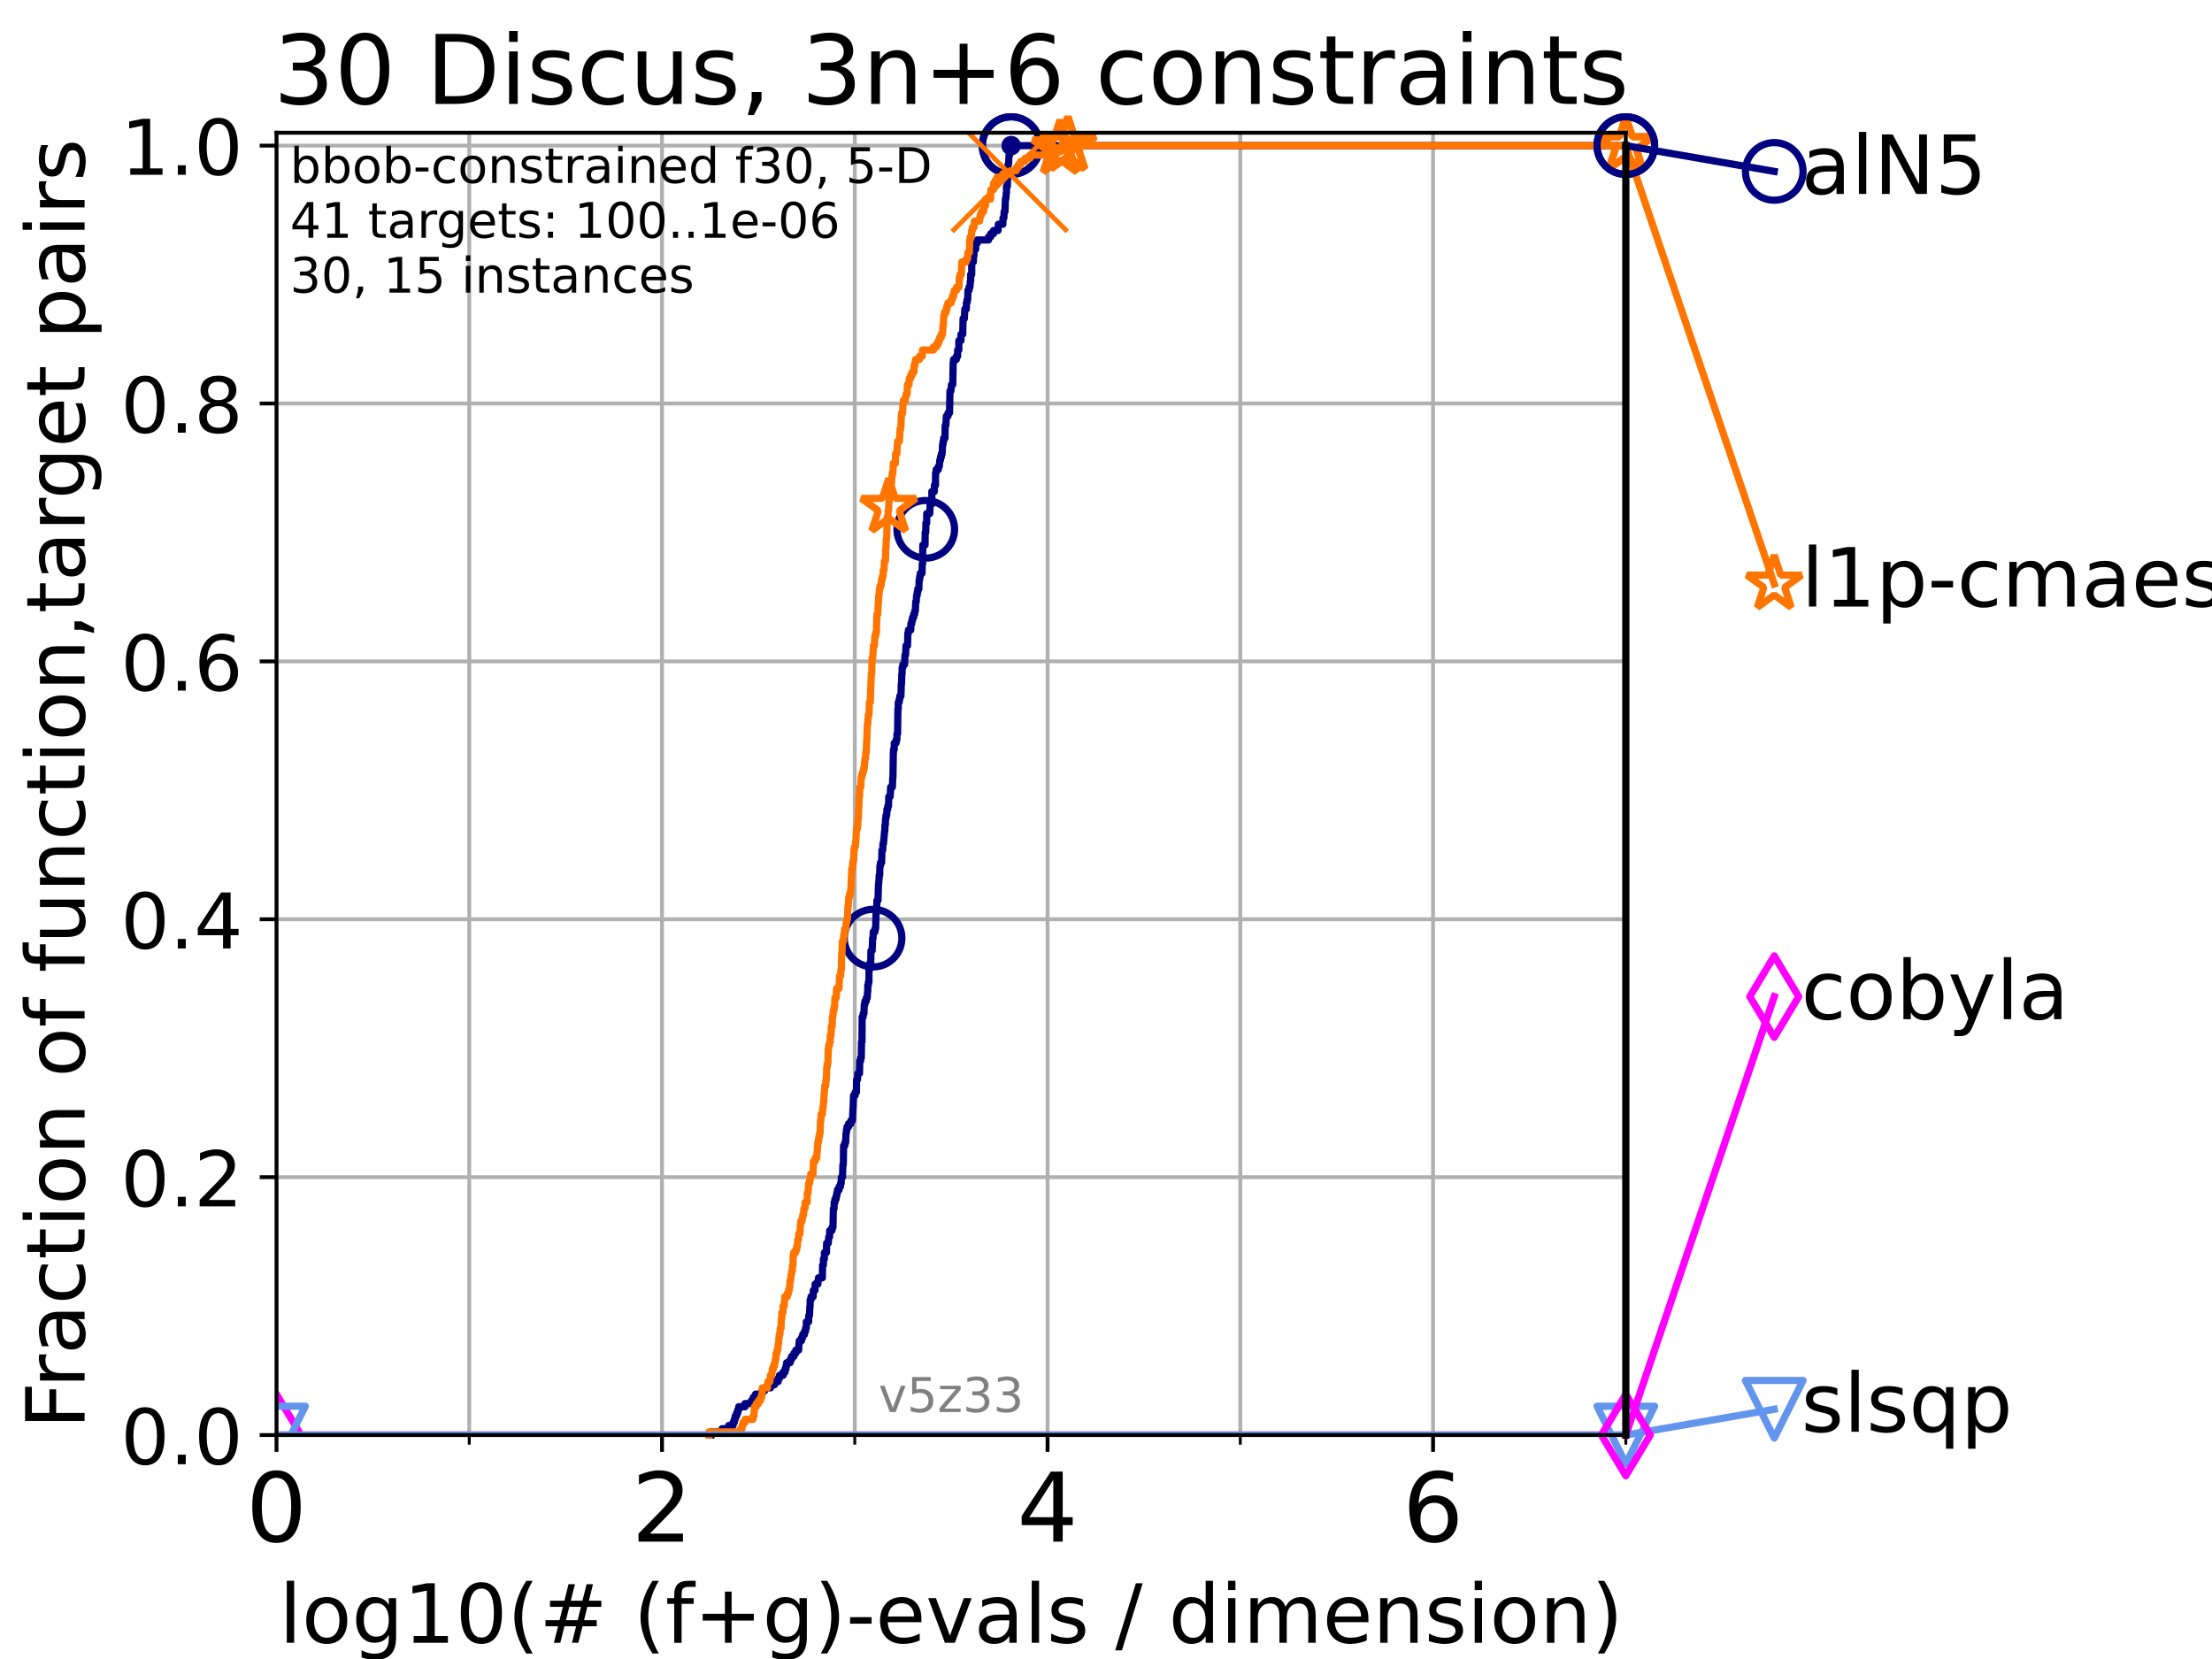 <?xml version="1.0" encoding="utf-8" standalone="no"?>
<!DOCTYPE svg PUBLIC "-//W3C//DTD SVG 1.1//EN"
  "http://www.w3.org/Graphics/SVG/1.1/DTD/svg11.dtd">
<!-- Created with matplotlib (https://matplotlib.org/) -->
<svg height="345.6pt" version="1.1" viewBox="0 0 460.8 345.6" width="460.8pt" xmlns="http://www.w3.org/2000/svg" xmlns:xlink="http://www.w3.org/1999/xlink">
 <defs>
  <style type="text/css">*{stroke-linecap:butt;stroke-linejoin:round;}</style>
 </defs>
 <g id="figure_1">
  <g id="patch_1">
   <path d="M 0 345.6 
L 460.8 345.6 
L 460.8 0 
L 0 0 
z
" style="fill:#ffffff;"/>
  </g>
  <g id="axes_1">
   <g id="patch_2">
    <path d="M 57.6 298.944 
L 338.688 298.944 
L 338.688 27.648 
L 57.6 27.648 
z
" style="fill:#ffffff;"/>
   </g>
   <g id="matplotlib.axis_1">
    <g id="xtick_1">
     <g id="line2d_1">
      <path clip-path="url(#pf48fd79ca7)" d="M 57.6 298.944 
L 57.6 27.648 
" style="fill:none;stroke:#b0b0b0;stroke-linecap:square;stroke-width:0.8;"/>
     </g>
     <g id="line2d_2">
      <defs>
       <path d="M 0 0 
L 0 3.5 
" id="m63b75490e4" style="stroke:#000000;stroke-width:0.8;"/>
      </defs>
      <g>
       <use style="stroke:#000000;stroke-width:0.8;" x="57.6" xlink:href="#m63b75490e4" y="298.944"/>
      </g>
     </g>
     <g id="text_1">
      <!-- 0 -->
      <g transform="translate(51.237 321.141)scale(0.2 -0.2)">
       <defs>
        <path d="M 31.781 66.406 
Q 24.172 66.406 20.328 58.906 
Q 16.5 51.422 16.5 36.375 
Q 16.5 21.391 20.328 13.891 
Q 24.172 6.391 31.781 6.391 
Q 39.453 6.391 43.281 13.891 
Q 47.125 21.391 47.125 36.375 
Q 47.125 51.422 43.281 58.906 
Q 39.453 66.406 31.781 66.406 
z
M 31.781 74.219 
Q 44.047 74.219 50.516 64.516 
Q 56.984 54.828 56.984 36.375 
Q 56.984 17.969 50.516 8.266 
Q 44.047 -1.422 31.781 -1.422 
Q 19.531 -1.422 13.062 8.266 
Q 6.594 17.969 6.594 36.375 
Q 6.594 54.828 13.062 64.516 
Q 19.531 74.219 31.781 74.219 
z
" id="DejaVuSans-48"/>
       </defs>
       <use xlink:href="#DejaVuSans-48"/>
      </g>
     </g>
    </g>
    <g id="xtick_2">
     <g id="line2d_3">
      <path clip-path="url(#pf48fd79ca7)" d="M 137.911 298.944 
L 137.911 27.648 
" style="fill:none;stroke:#b0b0b0;stroke-linecap:square;stroke-width:0.8;"/>
     </g>
     <g id="line2d_4">
      <g>
       <use style="stroke:#000000;stroke-width:0.8;" x="137.911" xlink:href="#m63b75490e4" y="298.944"/>
      </g>
     </g>
     <g id="text_2">
      <!-- 2 -->
      <g transform="translate(131.548 321.141)scale(0.2 -0.2)">
       <defs>
        <path d="M 19.188 8.297 
L 53.609 8.297 
L 53.609 0 
L 7.328 0 
L 7.328 8.297 
Q 12.938 14.109 22.625 23.891 
Q 32.328 33.688 34.812 36.531 
Q 39.547 41.844 41.422 45.531 
Q 43.312 49.219 43.312 52.781 
Q 43.312 58.594 39.234 62.25 
Q 35.156 65.922 28.609 65.922 
Q 23.969 65.922 18.812 64.312 
Q 13.672 62.703 7.812 59.422 
L 7.812 69.391 
Q 13.766 71.781 18.938 73 
Q 24.125 74.219 28.422 74.219 
Q 39.75 74.219 46.484 68.547 
Q 53.219 62.891 53.219 53.422 
Q 53.219 48.922 51.531 44.891 
Q 49.859 40.875 45.406 35.406 
Q 44.188 33.984 37.641 27.219 
Q 31.109 20.453 19.188 8.297 
z
" id="DejaVuSans-50"/>
       </defs>
       <use xlink:href="#DejaVuSans-50"/>
      </g>
     </g>
    </g>
    <g id="xtick_3">
     <g id="line2d_5">
      <path clip-path="url(#pf48fd79ca7)" d="M 218.222 298.944 
L 218.222 27.648 
" style="fill:none;stroke:#b0b0b0;stroke-linecap:square;stroke-width:0.8;"/>
     </g>
     <g id="line2d_6">
      <g>
       <use style="stroke:#000000;stroke-width:0.8;" x="218.222" xlink:href="#m63b75490e4" y="298.944"/>
      </g>
     </g>
     <g id="text_3">
      <!-- 4 -->
      <g transform="translate(211.859 321.141)scale(0.2 -0.2)">
       <defs>
        <path d="M 37.797 64.312 
L 12.891 25.391 
L 37.797 25.391 
z
M 35.203 72.906 
L 47.609 72.906 
L 47.609 25.391 
L 58.016 25.391 
L 58.016 17.188 
L 47.609 17.188 
L 47.609 0 
L 37.797 0 
L 37.797 17.188 
L 4.891 17.188 
L 4.891 26.703 
z
" id="DejaVuSans-52"/>
       </defs>
       <use xlink:href="#DejaVuSans-52"/>
      </g>
     </g>
    </g>
    <g id="xtick_4">
     <g id="line2d_7">
      <path clip-path="url(#pf48fd79ca7)" d="M 298.533 298.944 
L 298.533 27.648 
" style="fill:none;stroke:#b0b0b0;stroke-linecap:square;stroke-width:0.8;"/>
     </g>
     <g id="line2d_8">
      <g>
       <use style="stroke:#000000;stroke-width:0.8;" x="298.533" xlink:href="#m63b75490e4" y="298.944"/>
      </g>
     </g>
     <g id="text_4">
      <!-- 6 -->
      <g transform="translate(292.17 321.141)scale(0.2 -0.2)">
       <defs>
        <path d="M 33.016 40.375 
Q 26.375 40.375 22.484 35.828 
Q 18.609 31.297 18.609 23.391 
Q 18.609 15.531 22.484 10.953 
Q 26.375 6.391 33.016 6.391 
Q 39.656 6.391 43.531 10.953 
Q 47.406 15.531 47.406 23.391 
Q 47.406 31.297 43.531 35.828 
Q 39.656 40.375 33.016 40.375 
z
M 52.594 71.297 
L 52.594 62.312 
Q 48.875 64.062 45.094 64.984 
Q 41.312 65.922 37.594 65.922 
Q 27.828 65.922 22.672 59.328 
Q 17.531 52.734 16.797 39.406 
Q 19.672 43.656 24.016 45.922 
Q 28.375 48.188 33.594 48.188 
Q 44.578 48.188 50.953 41.516 
Q 57.328 34.859 57.328 23.391 
Q 57.328 12.156 50.688 5.359 
Q 44.047 -1.422 33.016 -1.422 
Q 20.359 -1.422 13.672 8.266 
Q 6.984 17.969 6.984 36.375 
Q 6.984 53.656 15.188 63.938 
Q 23.391 74.219 37.203 74.219 
Q 40.922 74.219 44.703 73.484 
Q 48.484 72.75 52.594 71.297 
z
" id="DejaVuSans-54"/>
       </defs>
       <use xlink:href="#DejaVuSans-54"/>
      </g>
     </g>
    </g>
    <g id="xtick_5">
     <g id="line2d_9">
      <path clip-path="url(#pf48fd79ca7)" d="M 97.755 298.944 
L 97.755 27.648 
" style="fill:none;stroke:#b0b0b0;stroke-linecap:square;stroke-width:0.8;"/>
     </g>
     <g id="line2d_10">
      <defs>
       <path d="M 0 0 
L 0 2 
" id="m0335e364c8" style="stroke:#000000;stroke-width:0.6;"/>
      </defs>
      <g>
       <use style="stroke:#000000;stroke-width:0.6;" x="97.755" xlink:href="#m0335e364c8" y="298.944"/>
      </g>
     </g>
    </g>
    <g id="xtick_6">
     <g id="line2d_11">
      <path clip-path="url(#pf48fd79ca7)" d="M 178.066 298.944 
L 178.066 27.648 
" style="fill:none;stroke:#b0b0b0;stroke-linecap:square;stroke-width:0.8;"/>
     </g>
     <g id="line2d_12">
      <g>
       <use style="stroke:#000000;stroke-width:0.6;" x="178.066" xlink:href="#m0335e364c8" y="298.944"/>
      </g>
     </g>
    </g>
    <g id="xtick_7">
     <g id="line2d_13">
      <path clip-path="url(#pf48fd79ca7)" d="M 258.377 298.944 
L 258.377 27.648 
" style="fill:none;stroke:#b0b0b0;stroke-linecap:square;stroke-width:0.8;"/>
     </g>
     <g id="line2d_14">
      <g>
       <use style="stroke:#000000;stroke-width:0.6;" x="258.377" xlink:href="#m0335e364c8" y="298.944"/>
      </g>
     </g>
    </g>
    <g id="xtick_8">
     <g id="line2d_15">
      <path clip-path="url(#pf48fd79ca7)" d="M 338.688 298.944 
L 338.688 27.648 
" style="fill:none;stroke:#b0b0b0;stroke-linecap:square;stroke-width:0.8;"/>
     </g>
     <g id="line2d_16">
      <g>
       <use style="stroke:#000000;stroke-width:0.6;" x="338.688" xlink:href="#m0335e364c8" y="298.944"/>
      </g>
     </g>
    </g>
    <g id="text_5">
     <!-- log10(# (f+g)-evals / dimension) -->
     <g transform="translate(58.145 342.218)scale(0.17 -0.17)">
      <defs>
       <path d="M 9.422 75.984 
L 18.406 75.984 
L 18.406 0 
L 9.422 0 
z
" id="DejaVuSans-108"/>
       <path d="M 30.609 48.391 
Q 23.391 48.391 19.188 42.75 
Q 14.984 37.109 14.984 27.297 
Q 14.984 17.484 19.156 11.844 
Q 23.344 6.203 30.609 6.203 
Q 37.797 6.203 41.984 11.859 
Q 46.188 17.531 46.188 27.297 
Q 46.188 37.016 41.984 42.703 
Q 37.797 48.391 30.609 48.391 
z
M 30.609 56 
Q 42.328 56 49.016 48.375 
Q 55.719 40.766 55.719 27.297 
Q 55.719 13.875 49.016 6.219 
Q 42.328 -1.422 30.609 -1.422 
Q 18.844 -1.422 12.172 6.219 
Q 5.516 13.875 5.516 27.297 
Q 5.516 40.766 12.172 48.375 
Q 18.844 56 30.609 56 
z
" id="DejaVuSans-111"/>
       <path d="M 45.406 27.984 
Q 45.406 37.75 41.375 43.109 
Q 37.359 48.484 30.078 48.484 
Q 22.859 48.484 18.828 43.109 
Q 14.797 37.75 14.797 27.984 
Q 14.797 18.266 18.828 12.891 
Q 22.859 7.516 30.078 7.516 
Q 37.359 7.516 41.375 12.891 
Q 45.406 18.266 45.406 27.984 
z
M 54.391 6.781 
Q 54.391 -7.172 48.188 -13.984 
Q 42 -20.797 29.203 -20.797 
Q 24.469 -20.797 20.266 -20.094 
Q 16.062 -19.391 12.109 -17.922 
L 12.109 -9.188 
Q 16.062 -11.328 19.922 -12.344 
Q 23.781 -13.375 27.781 -13.375 
Q 36.625 -13.375 41.016 -8.766 
Q 45.406 -4.156 45.406 5.172 
L 45.406 9.625 
Q 42.625 4.781 38.281 2.391 
Q 33.938 0 27.875 0 
Q 17.828 0 11.672 7.656 
Q 5.516 15.328 5.516 27.984 
Q 5.516 40.672 11.672 48.328 
Q 17.828 56 27.875 56 
Q 33.938 56 38.281 53.609 
Q 42.625 51.219 45.406 46.391 
L 45.406 54.688 
L 54.391 54.688 
z
" id="DejaVuSans-103"/>
       <path d="M 12.406 8.297 
L 28.516 8.297 
L 28.516 63.922 
L 10.984 60.406 
L 10.984 69.391 
L 28.422 72.906 
L 38.281 72.906 
L 38.281 8.297 
L 54.391 8.297 
L 54.391 0 
L 12.406 0 
z
" id="DejaVuSans-49"/>
       <path d="M 31 75.875 
Q 24.469 64.656 21.281 53.656 
Q 18.109 42.672 18.109 31.391 
Q 18.109 20.125 21.312 9.062 
Q 24.516 -2 31 -13.188 
L 23.188 -13.188 
Q 15.875 -1.703 12.234 9.375 
Q 8.594 20.453 8.594 31.391 
Q 8.594 42.281 12.203 53.312 
Q 15.828 64.359 23.188 75.875 
z
" id="DejaVuSans-40"/>
       <path d="M 51.125 44 
L 36.922 44 
L 32.812 27.688 
L 47.125 27.688 
z
M 43.797 71.781 
L 38.719 51.516 
L 52.984 51.516 
L 58.109 71.781 
L 65.922 71.781 
L 60.891 51.516 
L 76.125 51.516 
L 76.125 44 
L 58.984 44 
L 54.984 27.688 
L 70.516 27.688 
L 70.516 20.219 
L 53.078 20.219 
L 48 0 
L 40.188 0 
L 45.219 20.219 
L 30.906 20.219 
L 25.875 0 
L 18.016 0 
L 23.094 20.219 
L 7.719 20.219 
L 7.719 27.688 
L 24.906 27.688 
L 29 44 
L 13.281 44 
L 13.281 51.516 
L 30.906 51.516 
L 35.891 71.781 
z
" id="DejaVuSans-35"/>
       <path id="DejaVuSans-32"/>
       <path d="M 37.109 75.984 
L 37.109 68.5 
L 28.516 68.5 
Q 23.688 68.5 21.797 66.547 
Q 19.922 64.594 19.922 59.516 
L 19.922 54.688 
L 34.719 54.688 
L 34.719 47.703 
L 19.922 47.703 
L 19.922 0 
L 10.891 0 
L 10.891 47.703 
L 2.297 47.703 
L 2.297 54.688 
L 10.891 54.688 
L 10.891 58.5 
Q 10.891 67.625 15.141 71.797 
Q 19.391 75.984 28.609 75.984 
z
" id="DejaVuSans-102"/>
       <path d="M 46 62.703 
L 46 35.5 
L 73.188 35.5 
L 73.188 27.203 
L 46 27.203 
L 46 0 
L 37.797 0 
L 37.797 27.203 
L 10.594 27.203 
L 10.594 35.5 
L 37.797 35.5 
L 37.797 62.703 
z
" id="DejaVuSans-43"/>
       <path d="M 8.016 75.875 
L 15.828 75.875 
Q 23.141 64.359 26.781 53.312 
Q 30.422 42.281 30.422 31.391 
Q 30.422 20.453 26.781 9.375 
Q 23.141 -1.703 15.828 -13.188 
L 8.016 -13.188 
Q 14.5 -2 17.703 9.062 
Q 20.906 20.125 20.906 31.391 
Q 20.906 42.672 17.703 53.656 
Q 14.5 64.656 8.016 75.875 
z
" id="DejaVuSans-41"/>
       <path d="M 4.891 31.391 
L 31.203 31.391 
L 31.203 23.391 
L 4.891 23.391 
z
" id="DejaVuSans-45"/>
       <path d="M 56.203 29.594 
L 56.203 25.203 
L 14.891 25.203 
Q 15.484 15.922 20.484 11.062 
Q 25.484 6.203 34.422 6.203 
Q 39.594 6.203 44.453 7.469 
Q 49.312 8.734 54.109 11.281 
L 54.109 2.781 
Q 49.266 0.734 44.188 -0.344 
Q 39.109 -1.422 33.891 -1.422 
Q 20.797 -1.422 13.156 6.188 
Q 5.516 13.812 5.516 26.812 
Q 5.516 40.234 12.766 48.109 
Q 20.016 56 32.328 56 
Q 43.359 56 49.781 48.891 
Q 56.203 41.797 56.203 29.594 
z
M 47.219 32.234 
Q 47.125 39.594 43.094 43.984 
Q 39.062 48.391 32.422 48.391 
Q 24.906 48.391 20.391 44.141 
Q 15.875 39.891 15.188 32.172 
z
" id="DejaVuSans-101"/>
       <path d="M 2.984 54.688 
L 12.5 54.688 
L 29.594 8.797 
L 46.688 54.688 
L 56.203 54.688 
L 35.688 0 
L 23.484 0 
z
" id="DejaVuSans-118"/>
       <path d="M 34.281 27.484 
Q 23.391 27.484 19.188 25 
Q 14.984 22.516 14.984 16.5 
Q 14.984 11.719 18.141 8.906 
Q 21.297 6.109 26.703 6.109 
Q 34.188 6.109 38.703 11.406 
Q 43.219 16.703 43.219 25.484 
L 43.219 27.484 
z
M 52.203 31.203 
L 52.203 0 
L 43.219 0 
L 43.219 8.297 
Q 40.141 3.328 35.547 0.953 
Q 30.953 -1.422 24.312 -1.422 
Q 15.922 -1.422 10.953 3.297 
Q 6 8.016 6 15.922 
Q 6 25.141 12.172 29.828 
Q 18.359 34.516 30.609 34.516 
L 43.219 34.516 
L 43.219 35.406 
Q 43.219 41.609 39.141 45 
Q 35.062 48.391 27.688 48.391 
Q 23 48.391 18.547 47.266 
Q 14.109 46.141 10.016 43.891 
L 10.016 52.203 
Q 14.938 54.109 19.578 55.047 
Q 24.219 56 28.609 56 
Q 40.484 56 46.344 49.844 
Q 52.203 43.703 52.203 31.203 
z
" id="DejaVuSans-97"/>
       <path d="M 44.281 53.078 
L 44.281 44.578 
Q 40.484 46.531 36.375 47.5 
Q 32.281 48.484 27.875 48.484 
Q 21.188 48.484 17.844 46.438 
Q 14.5 44.391 14.5 40.281 
Q 14.5 37.156 16.891 35.375 
Q 19.281 33.594 26.516 31.984 
L 29.594 31.297 
Q 39.156 29.25 43.188 25.516 
Q 47.219 21.781 47.219 15.094 
Q 47.219 7.469 41.188 3.016 
Q 35.156 -1.422 24.609 -1.422 
Q 20.219 -1.422 15.453 -0.562 
Q 10.688 0.297 5.422 2 
L 5.422 11.281 
Q 10.406 8.688 15.234 7.391 
Q 20.062 6.109 24.812 6.109 
Q 31.156 6.109 34.562 8.281 
Q 37.984 10.453 37.984 14.406 
Q 37.984 18.062 35.516 20.016 
Q 33.062 21.969 24.703 23.781 
L 21.578 24.516 
Q 13.234 26.266 9.516 29.906 
Q 5.812 33.547 5.812 39.891 
Q 5.812 47.609 11.281 51.797 
Q 16.75 56 26.812 56 
Q 31.781 56 36.172 55.266 
Q 40.578 54.547 44.281 53.078 
z
" id="DejaVuSans-115"/>
       <path d="M 25.391 72.906 
L 33.688 72.906 
L 8.297 -9.281 
L 0 -9.281 
z
" id="DejaVuSans-47"/>
       <path d="M 45.406 46.391 
L 45.406 75.984 
L 54.391 75.984 
L 54.391 0 
L 45.406 0 
L 45.406 8.203 
Q 42.578 3.328 38.25 0.953 
Q 33.938 -1.422 27.875 -1.422 
Q 17.969 -1.422 11.734 6.484 
Q 5.516 14.406 5.516 27.297 
Q 5.516 40.188 11.734 48.094 
Q 17.969 56 27.875 56 
Q 33.938 56 38.25 53.625 
Q 42.578 51.266 45.406 46.391 
z
M 14.797 27.297 
Q 14.797 17.391 18.875 11.75 
Q 22.953 6.109 30.078 6.109 
Q 37.203 6.109 41.297 11.75 
Q 45.406 17.391 45.406 27.297 
Q 45.406 37.203 41.297 42.844 
Q 37.203 48.484 30.078 48.484 
Q 22.953 48.484 18.875 42.844 
Q 14.797 37.203 14.797 27.297 
z
" id="DejaVuSans-100"/>
       <path d="M 9.422 54.688 
L 18.406 54.688 
L 18.406 0 
L 9.422 0 
z
M 9.422 75.984 
L 18.406 75.984 
L 18.406 64.594 
L 9.422 64.594 
z
" id="DejaVuSans-105"/>
       <path d="M 52 44.188 
Q 55.375 50.25 60.062 53.125 
Q 64.75 56 71.094 56 
Q 79.641 56 84.281 50.016 
Q 88.922 44.047 88.922 33.016 
L 88.922 0 
L 79.891 0 
L 79.891 32.719 
Q 79.891 40.578 77.094 44.375 
Q 74.312 48.188 68.609 48.188 
Q 61.625 48.188 57.562 43.547 
Q 53.516 38.922 53.516 30.906 
L 53.516 0 
L 44.484 0 
L 44.484 32.719 
Q 44.484 40.625 41.703 44.406 
Q 38.922 48.188 33.109 48.188 
Q 26.219 48.188 22.156 43.531 
Q 18.109 38.875 18.109 30.906 
L 18.109 0 
L 9.078 0 
L 9.078 54.688 
L 18.109 54.688 
L 18.109 46.188 
Q 21.188 51.219 25.484 53.609 
Q 29.781 56 35.688 56 
Q 41.656 56 45.828 52.969 
Q 50 49.953 52 44.188 
z
" id="DejaVuSans-109"/>
       <path d="M 54.891 33.016 
L 54.891 0 
L 45.906 0 
L 45.906 32.719 
Q 45.906 40.484 42.875 44.328 
Q 39.844 48.188 33.797 48.188 
Q 26.516 48.188 22.312 43.547 
Q 18.109 38.922 18.109 30.906 
L 18.109 0 
L 9.078 0 
L 9.078 54.688 
L 18.109 54.688 
L 18.109 46.188 
Q 21.344 51.125 25.703 53.562 
Q 30.078 56 35.797 56 
Q 45.219 56 50.047 50.172 
Q 54.891 44.344 54.891 33.016 
z
" id="DejaVuSans-110"/>
      </defs>
      <use xlink:href="#DejaVuSans-108"/>
      <use x="27.783" xlink:href="#DejaVuSans-111"/>
      <use x="88.965" xlink:href="#DejaVuSans-103"/>
      <use x="152.441" xlink:href="#DejaVuSans-49"/>
      <use x="216.064" xlink:href="#DejaVuSans-48"/>
      <use x="279.688" xlink:href="#DejaVuSans-40"/>
      <use x="318.701" xlink:href="#DejaVuSans-35"/>
      <use x="402.49" xlink:href="#DejaVuSans-32"/>
      <use x="434.277" xlink:href="#DejaVuSans-40"/>
      <use x="473.291" xlink:href="#DejaVuSans-102"/>
      <use x="508.496" xlink:href="#DejaVuSans-43"/>
      <use x="592.285" xlink:href="#DejaVuSans-103"/>
      <use x="655.762" xlink:href="#DejaVuSans-41"/>
      <use x="694.775" xlink:href="#DejaVuSans-45"/>
      <use x="730.859" xlink:href="#DejaVuSans-101"/>
      <use x="792.383" xlink:href="#DejaVuSans-118"/>
      <use x="851.562" xlink:href="#DejaVuSans-97"/>
      <use x="912.842" xlink:href="#DejaVuSans-108"/>
      <use x="940.625" xlink:href="#DejaVuSans-115"/>
      <use x="992.725" xlink:href="#DejaVuSans-32"/>
      <use x="1024.512" xlink:href="#DejaVuSans-47"/>
      <use x="1058.203" xlink:href="#DejaVuSans-32"/>
      <use x="1089.99" xlink:href="#DejaVuSans-100"/>
      <use x="1153.467" xlink:href="#DejaVuSans-105"/>
      <use x="1181.25" xlink:href="#DejaVuSans-109"/>
      <use x="1278.662" xlink:href="#DejaVuSans-101"/>
      <use x="1340.186" xlink:href="#DejaVuSans-110"/>
      <use x="1403.564" xlink:href="#DejaVuSans-115"/>
      <use x="1455.664" xlink:href="#DejaVuSans-105"/>
      <use x="1483.447" xlink:href="#DejaVuSans-111"/>
      <use x="1544.629" xlink:href="#DejaVuSans-110"/>
      <use x="1608.008" xlink:href="#DejaVuSans-41"/>
     </g>
    </g>
   </g>
   <g id="matplotlib.axis_2">
    <g id="ytick_1">
     <g id="line2d_17">
      <path clip-path="url(#pf48fd79ca7)" d="M 57.6 298.944 
L 338.688 298.944 
" style="fill:none;stroke:#b0b0b0;stroke-linecap:square;stroke-width:0.8;"/>
     </g>
     <g id="line2d_18">
      <defs>
       <path d="M 0 0 
L -3.5 0 
" id="m1ede1f945f" style="stroke:#000000;stroke-width:0.8;"/>
      </defs>
      <g>
       <use style="stroke:#000000;stroke-width:0.8;" x="57.6" xlink:href="#m1ede1f945f" y="298.944"/>
      </g>
     </g>
     <g id="text_6">
      <!-- 0.0 -->
      <g transform="translate(25.155 305.023)scale(0.16 -0.16)">
       <defs>
        <path d="M 10.688 12.406 
L 21 12.406 
L 21 0 
L 10.688 0 
z
" id="DejaVuSans-46"/>
       </defs>
       <use xlink:href="#DejaVuSans-48"/>
       <use x="63.623" xlink:href="#DejaVuSans-46"/>
       <use x="95.41" xlink:href="#DejaVuSans-48"/>
      </g>
     </g>
    </g>
    <g id="ytick_2">
     <g id="line2d_19">
      <path clip-path="url(#pf48fd79ca7)" d="M 57.6 245.222 
L 338.688 245.222 
" style="fill:none;stroke:#b0b0b0;stroke-linecap:square;stroke-width:0.8;"/>
     </g>
     <g id="line2d_20">
      <g>
       <use style="stroke:#000000;stroke-width:0.8;" x="57.6" xlink:href="#m1ede1f945f" y="245.222"/>
      </g>
     </g>
     <g id="text_7">
      <!-- 0.2 -->
      <g transform="translate(25.155 251.301)scale(0.16 -0.16)">
       <use xlink:href="#DejaVuSans-48"/>
       <use x="63.623" xlink:href="#DejaVuSans-46"/>
       <use x="95.41" xlink:href="#DejaVuSans-50"/>
      </g>
     </g>
    </g>
    <g id="ytick_3">
     <g id="line2d_21">
      <path clip-path="url(#pf48fd79ca7)" d="M 57.6 191.5 
L 338.688 191.5 
" style="fill:none;stroke:#b0b0b0;stroke-linecap:square;stroke-width:0.8;"/>
     </g>
     <g id="line2d_22">
      <g>
       <use style="stroke:#000000;stroke-width:0.8;" x="57.6" xlink:href="#m1ede1f945f" y="191.5"/>
      </g>
     </g>
     <g id="text_8">
      <!-- 0.4 -->
      <g transform="translate(25.155 197.579)scale(0.16 -0.16)">
       <use xlink:href="#DejaVuSans-48"/>
       <use x="63.623" xlink:href="#DejaVuSans-46"/>
       <use x="95.41" xlink:href="#DejaVuSans-52"/>
      </g>
     </g>
    </g>
    <g id="ytick_4">
     <g id="line2d_23">
      <path clip-path="url(#pf48fd79ca7)" d="M 57.6 137.778 
L 338.688 137.778 
" style="fill:none;stroke:#b0b0b0;stroke-linecap:square;stroke-width:0.8;"/>
     </g>
     <g id="line2d_24">
      <g>
       <use style="stroke:#000000;stroke-width:0.8;" x="57.6" xlink:href="#m1ede1f945f" y="137.778"/>
      </g>
     </g>
     <g id="text_9">
      <!-- 0.6 -->
      <g transform="translate(25.155 143.857)scale(0.16 -0.16)">
       <use xlink:href="#DejaVuSans-48"/>
       <use x="63.623" xlink:href="#DejaVuSans-46"/>
       <use x="95.41" xlink:href="#DejaVuSans-54"/>
      </g>
     </g>
    </g>
    <g id="ytick_5">
     <g id="line2d_25">
      <path clip-path="url(#pf48fd79ca7)" d="M 57.6 84.056 
L 338.688 84.056 
" style="fill:none;stroke:#b0b0b0;stroke-linecap:square;stroke-width:0.8;"/>
     </g>
     <g id="line2d_26">
      <g>
       <use style="stroke:#000000;stroke-width:0.8;" x="57.6" xlink:href="#m1ede1f945f" y="84.056"/>
      </g>
     </g>
     <g id="text_10">
      <!-- 0.8 -->
      <g transform="translate(25.155 90.135)scale(0.16 -0.16)">
       <defs>
        <path d="M 31.781 34.625 
Q 24.75 34.625 20.719 30.859 
Q 16.703 27.094 16.703 20.516 
Q 16.703 13.922 20.719 10.156 
Q 24.75 6.391 31.781 6.391 
Q 38.812 6.391 42.859 10.172 
Q 46.922 13.969 46.922 20.516 
Q 46.922 27.094 42.891 30.859 
Q 38.875 34.625 31.781 34.625 
z
M 21.922 38.812 
Q 15.578 40.375 12.031 44.719 
Q 8.5 49.078 8.5 55.328 
Q 8.5 64.062 14.719 69.141 
Q 20.953 74.219 31.781 74.219 
Q 42.672 74.219 48.875 69.141 
Q 55.078 64.062 55.078 55.328 
Q 55.078 49.078 51.531 44.719 
Q 48 40.375 41.703 38.812 
Q 48.828 37.156 52.797 32.312 
Q 56.781 27.484 56.781 20.516 
Q 56.781 9.906 50.312 4.234 
Q 43.844 -1.422 31.781 -1.422 
Q 19.734 -1.422 13.25 4.234 
Q 6.781 9.906 6.781 20.516 
Q 6.781 27.484 10.781 32.312 
Q 14.797 37.156 21.922 38.812 
z
M 18.312 54.391 
Q 18.312 48.734 21.844 45.562 
Q 25.391 42.391 31.781 42.391 
Q 38.141 42.391 41.719 45.562 
Q 45.312 48.734 45.312 54.391 
Q 45.312 60.062 41.719 63.234 
Q 38.141 66.406 31.781 66.406 
Q 25.391 66.406 21.844 63.234 
Q 18.312 60.062 18.312 54.391 
z
" id="DejaVuSans-56"/>
       </defs>
       <use xlink:href="#DejaVuSans-48"/>
       <use x="63.623" xlink:href="#DejaVuSans-46"/>
       <use x="95.41" xlink:href="#DejaVuSans-56"/>
      </g>
     </g>
    </g>
    <g id="ytick_6">
     <g id="line2d_27">
      <path clip-path="url(#pf48fd79ca7)" d="M 57.6 30.334 
L 338.688 30.334 
" style="fill:none;stroke:#b0b0b0;stroke-linecap:square;stroke-width:0.8;"/>
     </g>
     <g id="line2d_28">
      <g>
       <use style="stroke:#000000;stroke-width:0.8;" x="57.6" xlink:href="#m1ede1f945f" y="30.334"/>
      </g>
     </g>
     <g id="text_11">
      <!-- 1.0 -->
      <g transform="translate(25.155 36.413)scale(0.16 -0.16)">
       <use xlink:href="#DejaVuSans-49"/>
       <use x="63.623" xlink:href="#DejaVuSans-46"/>
       <use x="95.41" xlink:href="#DejaVuSans-48"/>
      </g>
     </g>
    </g>
    <g id="text_12">
     <!-- Fraction of function,target pairs -->
     <g transform="translate(17.62 297.681)rotate(-90)scale(0.17 -0.17)">
      <defs>
       <path d="M 9.812 72.906 
L 51.703 72.906 
L 51.703 64.594 
L 19.672 64.594 
L 19.672 43.109 
L 48.578 43.109 
L 48.578 34.812 
L 19.672 34.812 
L 19.672 0 
L 9.812 0 
z
" id="DejaVuSans-70"/>
       <path d="M 41.109 46.297 
Q 39.594 47.172 37.812 47.578 
Q 36.031 48 33.891 48 
Q 26.266 48 22.188 43.047 
Q 18.109 38.094 18.109 28.812 
L 18.109 0 
L 9.078 0 
L 9.078 54.688 
L 18.109 54.688 
L 18.109 46.188 
Q 20.953 51.172 25.484 53.578 
Q 30.031 56 36.531 56 
Q 37.453 56 38.578 55.875 
Q 39.703 55.766 41.062 55.516 
z
" id="DejaVuSans-114"/>
       <path d="M 48.781 52.594 
L 48.781 44.188 
Q 44.969 46.297 41.141 47.344 
Q 37.312 48.391 33.406 48.391 
Q 24.656 48.391 19.812 42.844 
Q 14.984 37.312 14.984 27.297 
Q 14.984 17.281 19.812 11.734 
Q 24.656 6.203 33.406 6.203 
Q 37.312 6.203 41.141 7.25 
Q 44.969 8.297 48.781 10.406 
L 48.781 2.094 
Q 45.016 0.344 40.984 -0.531 
Q 36.969 -1.422 32.422 -1.422 
Q 20.062 -1.422 12.781 6.344 
Q 5.516 14.109 5.516 27.297 
Q 5.516 40.672 12.859 48.328 
Q 20.219 56 33.016 56 
Q 37.156 56 41.109 55.141 
Q 45.062 54.297 48.781 52.594 
z
" id="DejaVuSans-99"/>
       <path d="M 18.312 70.219 
L 18.312 54.688 
L 36.812 54.688 
L 36.812 47.703 
L 18.312 47.703 
L 18.312 18.016 
Q 18.312 11.328 20.141 9.422 
Q 21.969 7.516 27.594 7.516 
L 36.812 7.516 
L 36.812 0 
L 27.594 0 
Q 17.188 0 13.234 3.875 
Q 9.281 7.766 9.281 18.016 
L 9.281 47.703 
L 2.688 47.703 
L 2.688 54.688 
L 9.281 54.688 
L 9.281 70.219 
z
" id="DejaVuSans-116"/>
       <path d="M 8.5 21.578 
L 8.5 54.688 
L 17.484 54.688 
L 17.484 21.922 
Q 17.484 14.156 20.5 10.266 
Q 23.531 6.391 29.594 6.391 
Q 36.859 6.391 41.078 11.031 
Q 45.312 15.672 45.312 23.688 
L 45.312 54.688 
L 54.297 54.688 
L 54.297 0 
L 45.312 0 
L 45.312 8.406 
Q 42.047 3.422 37.719 1 
Q 33.406 -1.422 27.688 -1.422 
Q 18.266 -1.422 13.375 4.438 
Q 8.5 10.297 8.5 21.578 
z
M 31.109 56 
z
" id="DejaVuSans-117"/>
       <path d="M 11.719 12.406 
L 22.016 12.406 
L 22.016 4 
L 14.016 -11.625 
L 7.719 -11.625 
L 11.719 4 
z
" id="DejaVuSans-44"/>
       <path d="M 18.109 8.203 
L 18.109 -20.797 
L 9.078 -20.797 
L 9.078 54.688 
L 18.109 54.688 
L 18.109 46.391 
Q 20.953 51.266 25.266 53.625 
Q 29.594 56 35.594 56 
Q 45.562 56 51.781 48.094 
Q 58.016 40.188 58.016 27.297 
Q 58.016 14.406 51.781 6.484 
Q 45.562 -1.422 35.594 -1.422 
Q 29.594 -1.422 25.266 0.953 
Q 20.953 3.328 18.109 8.203 
z
M 48.688 27.297 
Q 48.688 37.203 44.609 42.844 
Q 40.531 48.484 33.406 48.484 
Q 26.266 48.484 22.188 42.844 
Q 18.109 37.203 18.109 27.297 
Q 18.109 17.391 22.188 11.75 
Q 26.266 6.109 33.406 6.109 
Q 40.531 6.109 44.609 11.75 
Q 48.688 17.391 48.688 27.297 
z
" id="DejaVuSans-112"/>
      </defs>
      <use xlink:href="#DejaVuSans-70"/>
      <use x="50.27" xlink:href="#DejaVuSans-114"/>
      <use x="91.383" xlink:href="#DejaVuSans-97"/>
      <use x="152.662" xlink:href="#DejaVuSans-99"/>
      <use x="207.643" xlink:href="#DejaVuSans-116"/>
      <use x="246.852" xlink:href="#DejaVuSans-105"/>
      <use x="274.635" xlink:href="#DejaVuSans-111"/>
      <use x="335.816" xlink:href="#DejaVuSans-110"/>
      <use x="399.195" xlink:href="#DejaVuSans-32"/>
      <use x="430.982" xlink:href="#DejaVuSans-111"/>
      <use x="492.164" xlink:href="#DejaVuSans-102"/>
      <use x="527.369" xlink:href="#DejaVuSans-32"/>
      <use x="559.156" xlink:href="#DejaVuSans-102"/>
      <use x="594.361" xlink:href="#DejaVuSans-117"/>
      <use x="657.74" xlink:href="#DejaVuSans-110"/>
      <use x="721.119" xlink:href="#DejaVuSans-99"/>
      <use x="776.1" xlink:href="#DejaVuSans-116"/>
      <use x="815.309" xlink:href="#DejaVuSans-105"/>
      <use x="843.092" xlink:href="#DejaVuSans-111"/>
      <use x="904.273" xlink:href="#DejaVuSans-110"/>
      <use x="967.652" xlink:href="#DejaVuSans-44"/>
      <use x="999.439" xlink:href="#DejaVuSans-116"/>
      <use x="1038.648" xlink:href="#DejaVuSans-97"/>
      <use x="1099.928" xlink:href="#DejaVuSans-114"/>
      <use x="1139.291" xlink:href="#DejaVuSans-103"/>
      <use x="1202.768" xlink:href="#DejaVuSans-101"/>
      <use x="1264.291" xlink:href="#DejaVuSans-116"/>
      <use x="1303.5" xlink:href="#DejaVuSans-32"/>
      <use x="1335.287" xlink:href="#DejaVuSans-112"/>
      <use x="1398.764" xlink:href="#DejaVuSans-97"/>
      <use x="1460.043" xlink:href="#DejaVuSans-105"/>
      <use x="1487.826" xlink:href="#DejaVuSans-114"/>
      <use x="1528.939" xlink:href="#DejaVuSans-115"/>
     </g>
    </g>
   </g>
   <g id="line2d_29">
    <defs>
     <path d="M 0 1.5 
C 0.398 1.5 0.779 1.342 1.061 1.061 
C 1.342 0.779 1.5 0.398 1.5 0 
C 1.5 -0.398 1.342 -0.779 1.061 -1.061 
C 0.779 -1.342 0.398 -1.5 0 -1.5 
C -0.398 -1.5 -0.779 -1.342 -1.061 -1.061 
C -1.342 -0.779 -1.5 -0.398 -1.5 0 
C -1.5 0.398 -1.342 0.779 -1.061 1.061 
C -0.779 1.342 -0.398 1.5 0 1.5 
z
" id="m0608424013" style="stroke:#000080;"/>
    </defs>
    <g>
     <use style="fill:#000080;stroke:#000080;" x="210.64" xlink:href="#m0608424013" y="30.334"/>
     <use style="fill:#000080;stroke:#000080;" x="210.64" xlink:href="#m0608424013" y="30.334"/>
    </g>
   </g>
   <g id="line2d_30">
    <path d="M 148.084 298.944 
L 148.084 298.289 
L 150.412 298.289 
L 150.412 297.634 
L 151.787 297.634 
L 151.787 296.979 
L 152.707 296.979 
L 152.707 296.323 
L 152.974 296.323 
L 152.974 295.668 
L 153.149 295.668 
L 153.149 295.013 
L 153.438 295.013 
L 153.438 294.358 
L 153.694 294.358 
L 153.694 293.703 
L 153.89 293.703 
L 153.89 293.048 
L 155.207 293.048 
L 155.207 292.393 
L 156.551 292.393 
L 156.551 291.737 
L 156.93 291.737 
L 156.93 291.082 
L 157.392 291.082 
L 157.392 290.427 
L 158.732 290.427 
L 158.732 289.772 
L 159.253 289.772 
L 159.253 289.117 
L 160.519 289.117 
L 160.519 288.462 
L 161.357 288.462 
L 161.357 287.807 
L 162.104 287.807 
L 162.104 287.151 
L 162.381 287.151 
L 162.381 286.496 
L 163.136 286.496 
L 163.136 285.841 
L 163.542 285.841 
L 163.542 285.186 
L 163.733 285.186 
L 163.733 284.531 
L 163.875 284.531 
L 163.875 283.876 
L 164.6 283.876 
L 164.6 283.22 
L 164.899 283.22 
L 164.899 282.565 
L 165.382 282.565 
L 165.382 281.91 
L 165.782 281.91 
L 165.782 281.255 
L 166.365 281.255 
L 166.433 279.945 
L 166.501 279.945 
L 166.501 279.29 
L 166.981 279.29 
L 166.981 278.634 
L 167.217 278.634 
L 167.217 277.979 
L 167.602 277.979 
L 167.602 277.324 
L 167.805 277.324 
L 167.805 276.669 
L 167.967 276.669 
L 167.967 275.359 
L 168.446 275.359 
L 168.482 274.048 
L 168.627 274.048 
L 168.71 272.083 
L 168.77 272.083 
L 168.77 270.773 
L 168.947 270.773 
L 168.947 270.118 
L 169.4 270.118 
L 169.423 268.807 
L 169.775 268.807 
L 169.808 267.497 
L 170.381 267.497 
L 170.381 266.842 
L 170.5 266.842 
L 170.5 266.187 
L 171.32 266.187 
L 171.351 263.566 
L 171.524 263.566 
L 171.534 262.256 
L 171.736 262.256 
L 171.736 260.946 
L 172.162 260.946 
L 172.201 258.98 
L 172.54 258.98 
L 172.645 257.67 
L 172.815 257.67 
L 172.834 256.36 
L 173.317 256.36 
L 173.317 255.704 
L 173.526 255.704 
L 173.608 251.773 
L 173.751 251.773 
L 173.778 250.463 
L 173.929 250.463 
L 173.929 249.808 
L 174.175 249.808 
L 174.175 249.153 
L 174.322 249.153 
L 174.322 248.498 
L 174.46 248.498 
L 174.46 247.843 
L 174.808 247.843 
L 174.808 247.187 
L 175.092 247.187 
L 175.092 246.532 
L 175.232 246.532 
L 175.273 245.222 
L 175.509 245.222 
L 175.589 242.601 
L 175.678 242.601 
L 175.734 238.671 
L 175.995 238.671 
L 175.995 238.015 
L 176.167 238.015 
L 176.244 236.05 
L 176.322 236.05 
L 176.322 235.395 
L 176.437 235.395 
L 176.437 234.74 
L 176.771 234.74 
L 176.771 234.085 
L 177.26 234.085 
L 177.26 233.429 
L 177.585 233.429 
L 177.693 230.809 
L 177.721 230.809 
L 177.806 228.188 
L 178.143 228.188 
L 178.143 227.533 
L 178.412 227.533 
L 178.439 224.912 
L 178.636 224.912 
L 178.703 223.602 
L 179.056 223.602 
L 179.102 220.982 
L 179.292 220.982 
L 179.292 220.326 
L 179.428 220.326 
L 179.473 217.051 
L 179.563 217.051 
L 179.601 211.81 
L 179.811 211.81 
L 179.811 211.154 
L 179.98 211.154 
L 180.049 209.189 
L 180.185 209.189 
L 180.185 208.534 
L 180.461 208.534 
L 180.461 207.879 
L 180.661 207.879 
L 180.733 206.568 
L 180.774 206.568 
L 180.774 205.258 
L 180.894 205.258 
L 180.894 204.603 
L 181.018 204.603 
L 181.024 201.982 
L 181.153 201.982 
L 181.193 200.672 
L 181.391 200.672 
L 181.437 198.052 
L 181.688 198.052 
L 181.784 195.431 
L 181.879 195.431 
L 181.907 194.121 
L 182.267 194.121 
L 182.267 193.465 
L 182.409 193.465 
L 182.496 190.19 
L 182.615 190.19 
L 182.679 187.569 
L 182.908 187.569 
L 182.998 184.293 
L 183.024 184.293 
L 183.129 182.983 
L 183.144 182.983 
L 183.144 182.328 
L 183.259 182.328 
L 183.3 180.363 
L 183.418 180.363 
L 183.418 179.707 
L 183.658 179.707 
L 183.729 177.087 
L 183.894 177.087 
L 183.939 175.777 
L 184.043 175.777 
L 184.152 174.466 
L 184.162 174.466 
L 184.265 173.156 
L 184.323 173.156 
L 184.357 171.846 
L 184.44 171.846 
L 184.469 170.535 
L 184.556 170.535 
L 184.556 169.88 
L 184.718 169.88 
L 184.771 168.57 
L 184.946 168.57 
L 184.946 167.915 
L 185.086 167.915 
L 185.147 165.949 
L 185.446 165.949 
L 185.533 163.984 
L 185.893 163.984 
L 185.977 162.018 
L 186.013 162.018 
L 186.101 156.777 
L 186.132 156.777 
L 186.132 156.122 
L 186.285 156.122 
L 186.285 154.812 
L 186.668 154.812 
L 186.668 154.157 
L 186.833 154.157 
L 186.859 152.846 
L 186.98 152.846 
L 187.055 147.605 
L 187.126 147.605 
L 187.126 146.295 
L 187.324 146.295 
L 187.324 145.64 
L 187.455 145.64 
L 187.455 144.985 
L 187.681 144.985 
L 187.762 142.364 
L 187.814 142.364 
L 187.861 140.399 
L 187.929 140.399 
L 187.929 139.088 
L 188.075 139.088 
L 188.075 138.433 
L 188.433 138.433 
L 188.51 136.468 
L 188.643 136.468 
L 188.742 134.502 
L 189.057 134.502 
L 189.12 131.882 
L 189.241 131.882 
L 189.241 131.227 
L 189.738 131.227 
L 189.752 129.916 
L 189.947 129.916 
L 189.947 129.261 
L 190.095 129.261 
L 190.095 128.606 
L 190.342 128.606 
L 190.342 127.951 
L 190.541 127.951 
L 190.541 127.296 
L 190.68 127.296 
L 190.768 125.33 
L 190.872 125.33 
L 190.942 124.02 
L 191.071 124.02 
L 191.071 123.365 
L 191.184 123.365 
L 191.184 122.71 
L 191.415 122.71 
L 191.48 120.744 
L 191.587 120.744 
L 191.587 120.089 
L 191.699 120.089 
L 191.699 119.434 
L 192.068 119.434 
L 192.124 117.469 
L 192.205 117.469 
L 192.233 113.538 
L 192.706 113.538 
L 192.731 110.917 
L 192.851 110.917 
L 192.889 108.952 
L 193.053 108.952 
L 193.053 106.986 
L 193.691 106.986 
L 193.759 105.021 
L 194.118 105.021 
L 194.118 102.4 
L 194.636 102.4 
L 194.654 101.09 
L 194.874 101.09 
L 194.898 98.469 
L 195.022 98.469 
L 195.022 97.814 
L 195.481 97.814 
L 195.481 97.159 
L 195.677 97.159 
L 195.774 95.849 
L 195.922 95.849 
L 195.922 95.194 
L 196.099 95.194 
L 196.099 94.538 
L 196.265 94.538 
L 196.36 92.573 
L 196.462 92.573 
L 196.462 91.918 
L 196.579 91.918 
L 196.579 91.263 
L 196.859 91.263 
L 196.892 88.642 
L 197.036 88.642 
L 197.146 86.677 
L 197.493 86.677 
L 197.493 86.022 
L 197.806 86.022 
L 197.896 81.435 
L 198.098 81.435 
L 198.204 80.125 
L 198.475 80.125 
L 198.563 75.539 
L 198.64 75.539 
L 198.64 74.884 
L 199.224 74.884 
L 199.224 74.229 
L 199.492 74.229 
L 199.492 72.919 
L 199.745 72.919 
L 199.745 70.953 
L 200.186 70.953 
L 200.186 69.643 
L 200.557 69.643 
L 200.622 66.367 
L 200.896 66.367 
L 200.98 64.402 
L 201.307 64.402 
L 201.313 63.091 
L 201.454 63.091 
L 201.454 62.436 
L 201.583 62.436 
L 201.643 60.471 
L 201.876 60.471 
L 201.876 59.816 
L 202.056 59.816 
L 202.148 58.505 
L 202.209 58.505 
L 202.209 57.195 
L 202.428 57.195 
L 202.428 54.575 
L 202.771 54.575 
L 202.8 53.264 
L 202.891 53.264 
L 202.94 51.954 
L 203.242 51.954 
L 203.3 50.644 
L 203.588 50.644 
L 203.588 49.988 
L 205.939 49.988 
L 205.939 49.333 
L 206.383 49.333 
L 206.383 48.678 
L 206.955 48.678 
L 206.955 48.023 
L 207.907 48.023 
L 207.97 46.713 
L 208.922 46.713 
L 208.94 45.402 
L 209.13 45.402 
L 209.177 44.092 
L 209.353 44.092 
L 209.441 41.472 
L 209.525 41.472 
L 209.627 40.161 
L 209.669 40.161 
L 209.669 38.851 
L 209.836 38.851 
L 209.945 36.23 
L 209.96 36.23 
L 209.998 34.265 
L 210.094 34.265 
L 210.204 32.3 
L 210.323 32.3 
L 210.323 31.644 
L 210.495 31.644 
L 210.495 30.989 
L 210.64 30.989 
L 210.64 30.334 
L 338.688 30.334 
L 338.688 30.334 
" style="fill:none;stroke:#000080;stroke-linecap:square;stroke-width:1.5;"/>
   </g>
   <g id="line2d_31">
    <defs>
     <path d="M 0 6 
C 1.591 6 3.117 5.368 4.243 4.243 
C 5.368 3.117 6 1.591 6 0 
C 6 -1.591 5.368 -3.117 4.243 -4.243 
C 3.117 -5.368 1.591 -6 0 -6 
C -1.591 -6 -3.117 -5.368 -4.243 -4.243 
C -5.368 -3.117 -6 -1.591 -6 0 
C -6 1.591 -5.368 3.117 -4.243 4.243 
C -3.117 5.368 -1.591 6 0 6 
z
" id="m710b72399f" style="stroke:#000080;stroke-width:1.5;"/>
    </defs>
    <g>
     <use style="fill-opacity:0;stroke:#000080;stroke-width:1.5;" x="181.879" xlink:href="#m710b72399f" y="195.431"/>
     <use style="fill-opacity:0;stroke:#000080;stroke-width:1.5;" x="192.851" xlink:href="#m710b72399f" y="110.262"/>
     <use style="fill-opacity:0;stroke:#000080;stroke-width:1.5;" x="210.64" xlink:href="#m710b72399f" y="30.334"/>
     <use style="fill-opacity:0;stroke:#000080;stroke-width:1.5;" x="210.64" xlink:href="#m710b72399f" y="30.334"/>
     <use style="fill-opacity:0;stroke:#000080;stroke-width:1.5;" x="338.688" xlink:href="#m710b72399f" y="30.334"/>
    </g>
   </g>
   <g id="line2d_32">
    <path style="fill:none;stroke:#000080;stroke-linecap:square;stroke-width:1.5;"/>
    <g/>
   </g>
   <g id="line2d_33">
    <path clip-path="url(#pf48fd79ca7)" d="M 57.6 298.944 
L 57.6 298.944 
L 57.6 298.944 
L 57.6 298.944 
L 338.688 298.944 
" style="fill:none;stroke:#ff00ff;stroke-linecap:square;stroke-width:1.5;"/>
   </g>
   <g id="line2d_34">
    <defs>
     <path d="M -0 8.485 
L 5.091 0 
L 0 -8.485 
L -5.091 -0 
z
" id="m1f2cedd247" style="stroke:#ff00ff;stroke-linejoin:miter;stroke-width:1.5;"/>
    </defs>
    <g clip-path="url(#pf48fd79ca7)">
     <use style="fill-opacity:0;stroke:#ff00ff;stroke-linejoin:miter;stroke-width:1.5;" x="57.6" xlink:href="#m1f2cedd247" y="298.944"/>
    </g>
   </g>
   <g id="line2d_35">
    <path clip-path="url(#pf48fd79ca7)" style="fill:none;stroke:#ff00ff;stroke-linecap:square;stroke-width:1.5;"/>
    <g clip-path="url(#pf48fd79ca7)">
     <use style="fill-opacity:0;stroke:#ff00ff;stroke-linejoin:miter;stroke-width:1.5;" x="-1" xlink:href="#m1f2cedd247" y="567.554"/>
     <use style="fill-opacity:0;stroke:#ff00ff;stroke-linejoin:miter;stroke-width:1.5;" x="338.688" xlink:href="#m1f2cedd247" y="567.554"/>
    </g>
   </g>
   <g id="line2d_36">
    <defs>
     <path d="M 0 1.5 
C 0.398 1.5 0.779 1.342 1.061 1.061 
C 1.342 0.779 1.5 0.398 1.5 0 
C 1.5 -0.398 1.342 -0.779 1.061 -1.061 
C 0.779 -1.342 0.398 -1.5 0 -1.5 
C -0.398 -1.5 -0.779 -1.342 -1.061 -1.061 
C -1.342 -0.779 -1.5 -0.398 -1.5 0 
C -1.5 0.398 -1.342 0.779 -1.061 1.061 
C -0.779 1.342 -0.398 1.5 0 1.5 
z
" id="m6caf8d1eb4" style="stroke:#ff7500;"/>
    </defs>
    <g>
     <use style="fill:#ff7500;stroke:#ff7500;" x="222.469" xlink:href="#m6caf8d1eb4" y="30.334"/>
     <use style="fill:#ff7500;stroke:#ff7500;" x="222.469" xlink:href="#m6caf8d1eb4" y="30.334"/>
    </g>
   </g>
   <g id="line2d_37">
    <path d="M 147.67 298.944 
L 147.67 298.289 
L 154.263 298.289 
L 154.263 297.634 
L 154.574 297.634 
L 154.574 296.979 
L 154.748 296.979 
L 154.748 296.323 
L 155.22 296.323 
L 155.22 295.668 
L 156.871 295.668 
L 156.871 295.013 
L 157.047 295.013 
L 157.139 293.703 
L 157.163 293.703 
L 157.163 293.048 
L 157.551 293.048 
L 157.551 292.393 
L 158.009 292.393 
L 158.009 291.737 
L 158.466 291.737 
L 158.466 291.082 
L 158.668 291.082 
L 158.668 290.427 
L 158.785 290.427 
L 158.785 289.117 
L 159.887 289.117 
L 159.956 287.807 
L 160.404 287.807 
L 160.49 286.496 
L 160.793 286.496 
L 160.868 285.186 
L 161.11 285.186 
L 161.11 284.531 
L 161.357 284.531 
L 161.357 283.876 
L 161.475 283.876 
L 161.475 283.22 
L 161.609 283.22 
L 161.681 281.91 
L 161.876 281.91 
L 161.876 281.255 
L 162.026 281.255 
L 162.113 279.945 
L 162.208 279.945 
L 162.26 278.634 
L 162.338 278.634 
L 162.338 277.979 
L 162.466 277.979 
L 162.551 276.669 
L 162.712 276.669 
L 162.754 274.704 
L 162.879 274.704 
L 162.879 273.393 
L 163.119 273.393 
L 163.119 272.083 
L 163.348 272.083 
L 163.453 270.773 
L 163.469 270.773 
L 163.469 270.118 
L 164.009 270.118 
L 164.009 269.462 
L 164.257 269.462 
L 164.257 268.807 
L 164.418 268.807 
L 164.418 268.152 
L 164.532 268.152 
L 164.562 266.842 
L 164.705 266.842 
L 164.802 265.532 
L 164.884 265.532 
L 164.884 264.876 
L 165.04 264.876 
L 165.084 263.566 
L 165.208 263.566 
L 165.223 261.601 
L 165.332 261.601 
L 165.332 260.946 
L 165.761 260.946 
L 165.761 260.29 
L 165.985 260.29 
L 165.985 259.635 
L 166.117 259.635 
L 166.159 258.325 
L 166.337 258.325 
L 166.392 257.015 
L 166.649 257.015 
L 166.736 255.049 
L 166.796 255.049 
L 166.796 254.394 
L 167.086 254.394 
L 167.086 253.739 
L 167.223 253.739 
L 167.223 253.084 
L 167.391 253.084 
L 167.462 251.773 
L 167.691 251.773 
L 167.729 250.463 
L 168.153 250.463 
L 168.177 248.498 
L 168.349 248.498 
L 168.44 246.532 
L 168.645 246.532 
L 168.645 245.877 
L 168.77 245.877 
L 168.77 245.222 
L 168.882 245.222 
L 168.882 244.567 
L 169.377 244.567 
L 169.452 241.946 
L 169.775 241.946 
L 169.775 241.291 
L 170.13 241.291 
L 170.212 239.981 
L 170.245 239.981 
L 170.305 238.671 
L 170.365 238.671 
L 170.365 238.015 
L 170.489 238.015 
L 170.489 237.36 
L 170.602 237.36 
L 170.602 236.705 
L 170.73 236.705 
L 170.73 236.05 
L 170.841 236.05 
L 170.92 233.429 
L 171.009 233.429 
L 171.041 232.119 
L 171.325 232.119 
L 171.382 230.809 
L 171.479 230.809 
L 171.555 229.499 
L 171.62 229.499 
L 171.696 227.533 
L 171.746 227.533 
L 171.801 226.223 
L 172.01 226.223 
L 172.064 224.912 
L 172.147 224.912 
L 172.231 222.292 
L 172.313 222.292 
L 172.313 221.637 
L 172.468 221.637 
L 172.549 218.361 
L 172.621 218.361 
L 172.621 217.706 
L 172.82 217.706 
L 172.82 217.051 
L 172.942 217.051 
L 172.951 215.74 
L 173.119 215.74 
L 173.179 213.775 
L 173.363 213.775 
L 173.404 211.81 
L 173.499 211.81 
L 173.585 210.499 
L 173.738 210.499 
L 173.738 209.844 
L 173.862 209.844 
L 173.916 207.879 
L 174.205 207.879 
L 174.288 205.913 
L 174.787 205.913 
L 174.888 203.293 
L 175.117 203.293 
L 175.179 201.982 
L 175.273 201.982 
L 175.326 198.707 
L 175.395 198.707 
L 175.481 196.086 
L 175.722 196.086 
L 175.761 194.776 
L 175.904 194.776 
L 175.963 193.465 
L 176.19 193.465 
L 176.295 192.155 
L 176.418 192.155 
L 176.418 191.5 
L 176.54 191.5 
L 176.635 188.879 
L 176.699 188.879 
L 176.804 186.914 
L 176.965 186.914 
L 176.965 186.259 
L 177.153 186.259 
L 177.26 184.949 
L 177.278 184.949 
L 177.376 182.328 
L 177.409 182.328 
L 177.423 181.018 
L 177.593 181.018 
L 177.628 179.707 
L 177.742 179.707 
L 177.742 179.052 
L 177.856 179.052 
L 177.887 177.087 
L 177.982 177.087 
L 177.982 176.432 
L 178.184 176.432 
L 178.278 175.121 
L 178.309 175.121 
L 178.395 173.156 
L 178.432 173.156 
L 178.432 172.501 
L 178.649 172.501 
L 178.754 170.535 
L 178.821 170.535 
L 178.891 167.915 
L 178.94 167.915 
L 178.967 165.949 
L 179.066 165.949 
L 179.109 163.984 
L 179.324 163.984 
L 179.392 162.018 
L 179.495 162.018 
L 179.495 161.363 
L 179.719 161.363 
L 179.719 160.708 
L 179.911 160.708 
L 179.911 160.053 
L 180.033 160.053 
L 180.117 158.743 
L 180.17 158.743 
L 180.17 158.088 
L 180.302 158.088 
L 180.354 156.777 
L 180.452 156.777 
L 180.555 154.157 
L 180.579 154.157 
L 180.682 150.881 
L 180.766 150.881 
L 180.84 149.571 
L 180.885 149.571 
L 180.885 148.916 
L 181.024 148.916 
L 181.117 146.295 
L 181.295 146.295 
L 181.402 143.019 
L 181.408 143.019 
L 181.511 140.399 
L 181.597 140.399 
L 181.668 137.123 
L 181.806 137.123 
L 181.913 135.157 
L 181.944 135.157 
L 181.944 134.502 
L 182.155 134.502 
L 182.248 132.537 
L 182.401 132.537 
L 182.401 131.882 
L 182.566 131.882 
L 182.677 127.951 
L 182.863 127.951 
L 182.969 125.33 
L 183.003 125.33 
L 183.058 124.02 
L 183.118 124.02 
L 183.207 122.71 
L 183.308 122.71 
L 183.308 122.055 
L 183.546 122.055 
L 183.638 120.744 
L 183.799 120.744 
L 183.799 120.089 
L 183.959 120.089 
L 183.991 118.779 
L 184.159 118.779 
L 184.243 116.813 
L 184.469 116.813 
L 184.505 114.193 
L 184.582 114.193 
L 184.628 112.227 
L 184.714 112.227 
L 184.804 108.952 
L 184.844 108.952 
L 184.844 107.641 
L 184.976 107.641 
L 185.004 106.331 
L 185.109 106.331 
L 185.179 104.366 
L 185.285 104.366 
L 185.285 103.71 
L 185.414 103.71 
L 185.414 103.055 
L 185.587 103.055 
L 185.693 100.435 
L 185.75 100.435 
L 185.803 99.124 
L 185.879 99.124 
L 185.879 98.469 
L 186.006 98.469 
L 186.096 96.504 
L 186.533 96.504 
L 186.553 94.538 
L 186.842 94.538 
L 186.93 92.573 
L 186.989 92.573 
L 186.989 91.918 
L 187.367 91.918 
L 187.471 89.952 
L 187.506 89.952 
L 187.506 89.297 
L 187.659 89.297 
L 187.758 86.677 
L 187.814 86.677 
L 187.814 86.022 
L 188.032 86.022 
L 188.12 84.056 
L 188.198 84.056 
L 188.198 83.401 
L 188.596 83.401 
L 188.596 82.746 
L 188.738 82.746 
L 188.738 82.091 
L 188.986 82.091 
L 189.04 80.125 
L 189.373 80.125 
L 189.419 78.815 
L 189.715 78.815 
L 189.715 78.16 
L 190.005 78.16 
L 190.005 77.505 
L 190.397 77.505 
L 190.397 76.194 
L 190.607 76.194 
L 190.607 75.539 
L 190.719 75.539 
L 190.719 74.884 
L 191.532 74.884 
L 191.532 74.229 
L 192.124 74.229 
L 192.157 72.919 
L 194.451 72.919 
L 194.451 72.263 
L 195.113 72.263 
L 195.113 71.608 
L 195.493 71.608 
L 195.493 70.953 
L 195.743 70.953 
L 195.743 70.298 
L 196.073 70.298 
L 196.073 69.643 
L 196.352 69.643 
L 196.455 67.677 
L 196.515 67.677 
L 196.611 65.712 
L 196.754 65.712 
L 196.754 65.057 
L 197.082 65.057 
L 197.082 64.402 
L 197.257 64.402 
L 197.257 63.747 
L 197.465 63.747 
L 197.465 63.091 
L 198.153 63.091 
L 198.153 62.436 
L 198.375 62.436 
L 198.375 61.781 
L 198.64 61.781 
L 198.64 61.126 
L 198.771 61.126 
L 198.771 60.471 
L 199.274 60.471 
L 199.274 59.816 
L 199.772 59.816 
L 199.838 57.85 
L 199.969 57.85 
L 199.969 57.195 
L 200.248 57.195 
L 200.333 55.23 
L 200.37 55.23 
L 200.37 54.575 
L 201.277 54.575 
L 201.277 53.919 
L 201.564 53.919 
L 201.634 52.609 
L 201.95 52.609 
L 202.015 49.988 
L 202.1 49.988 
L 202.1 49.333 
L 202.355 49.333 
L 202.414 48.023 
L 202.564 48.023 
L 202.564 47.368 
L 202.911 47.368 
L 202.992 46.058 
L 204.069 46.058 
L 204.069 45.402 
L 204.19 45.402 
L 204.19 44.747 
L 204.451 44.747 
L 204.451 44.092 
L 204.903 44.092 
L 204.903 43.437 
L 205.018 43.437 
L 205.018 42.782 
L 205.316 42.782 
L 205.342 41.472 
L 206.352 41.472 
L 206.406 39.506 
L 206.959 39.506 
L 206.966 38.196 
L 207.34 38.196 
L 207.34 37.541 
L 207.728 37.541 
L 207.728 36.886 
L 208.869 36.886 
L 208.869 36.23 
L 210.474 36.23 
L 210.474 35.575 
L 211.699 35.575 
L 211.699 34.92 
L 212.157 34.92 
L 212.157 34.265 
L 212.64 34.265 
L 212.64 33.61 
L 213.576 33.61 
L 213.576 32.955 
L 214.602 32.955 
L 214.602 32.3 
L 219.008 32.3 
L 219.008 31.644 
L 220.824 31.644 
L 220.824 30.989 
L 222.469 30.989 
L 222.469 30.334 
L 338.688 30.334 
L 338.688 30.334 
" style="fill:none;stroke:#ff7500;stroke-linecap:square;stroke-width:1.5;"/>
   </g>
   <g id="line2d_38">
    <defs>
     <path d="M 0 -6 
L -1.347 -1.854 
L -5.706 -1.854 
L -2.18 0.708 
L -3.527 4.854 
L -0 2.292 
L 3.527 4.854 
L 2.18 0.708 
L 5.706 -1.854 
L 1.347 -1.854 
z
" id="m6aaae36ae9" style="stroke:#ff7500;stroke-linejoin:bevel;stroke-width:1.5;"/>
    </defs>
    <g>
     <use style="fill-opacity:0;stroke:#ff7500;stroke-linejoin:bevel;stroke-width:1.5;" x="185.144" xlink:href="#m6aaae36ae9" y="105.676"/>
     <use style="fill-opacity:0;stroke:#ff7500;stroke-linejoin:bevel;stroke-width:1.5;" x="220.824" xlink:href="#m6aaae36ae9" y="30.989"/>
     <use style="fill-opacity:0;stroke:#ff7500;stroke-linejoin:bevel;stroke-width:1.5;" x="222.469" xlink:href="#m6aaae36ae9" y="30.334"/>
     <use style="fill-opacity:0;stroke:#ff7500;stroke-linejoin:bevel;stroke-width:1.5;" x="222.469" xlink:href="#m6aaae36ae9" y="30.334"/>
     <use style="fill-opacity:0;stroke:#ff7500;stroke-linejoin:bevel;stroke-width:1.5;" x="338.688" xlink:href="#m6aaae36ae9" y="30.334"/>
    </g>
   </g>
   <g id="line2d_39">
    <path style="fill:none;stroke:#ff7500;stroke-linecap:square;stroke-width:1.5;"/>
    <g/>
   </g>
   <g id="line2d_40">
    <path clip-path="url(#pf48fd79ca7)" d="M 210.344 36.23 
" style="fill:none;stroke:#ff7500;stroke-linecap:square;stroke-width:1.5;"/>
    <defs>
     <path d="M -12 12 
L 12 -12 
M -12 -12 
L 12 12 
" id="mcad8c0ae9e" style="stroke:#ff7500;"/>
    </defs>
    <g clip-path="url(#pf48fd79ca7)">
     <use style="fill:#ff7500;stroke:#ff7500;" x="210.344" xlink:href="#mcad8c0ae9e" y="36.23"/>
    </g>
   </g>
   <g id="line2d_41">
    <path clip-path="url(#pf48fd79ca7)" d="M 57.6 298.944 
L 57.6 298.944 
L 57.6 298.944 
L 57.6 298.944 
L 338.688 298.944 
" style="fill:none;stroke:#6495ed;stroke-linecap:square;stroke-width:1.5;"/>
   </g>
   <g id="line2d_42">
    <defs>
     <path d="M -0 6 
L 6 -6 
L -6 -6 
z
" id="mdb0ba2cf7d" style="stroke:#6495ed;stroke-linejoin:miter;stroke-width:1.5;"/>
    </defs>
    <g clip-path="url(#pf48fd79ca7)">
     <use style="fill-opacity:0;stroke:#6495ed;stroke-linejoin:miter;stroke-width:1.5;" x="57.6" xlink:href="#mdb0ba2cf7d" y="298.944"/>
    </g>
   </g>
   <g id="line2d_43">
    <path clip-path="url(#pf48fd79ca7)" style="fill:none;stroke:#6495ed;stroke-linecap:square;stroke-width:1.5;"/>
    <g clip-path="url(#pf48fd79ca7)">
     <use style="fill-opacity:0;stroke:#6495ed;stroke-linejoin:miter;stroke-width:1.5;" x="-1" xlink:href="#mdb0ba2cf7d" y="567.554"/>
     <use style="fill-opacity:0;stroke:#6495ed;stroke-linejoin:miter;stroke-width:1.5;" x="338.688" xlink:href="#mdb0ba2cf7d" y="567.554"/>
    </g>
   </g>
   <g id="line2d_44">
    <path d="M 338.688 298.944 
L 369.608 293.572 
" style="fill:none;stroke:#6495ed;stroke-linecap:square;stroke-width:1.5;"/>
    <g>
     <use style="fill-opacity:0;stroke:#6495ed;stroke-linejoin:miter;stroke-width:1.5;" x="338.688" xlink:href="#mdb0ba2cf7d" y="298.944"/>
     <use style="fill-opacity:0;stroke:#6495ed;stroke-linejoin:miter;stroke-width:1.5;" x="369.608" xlink:href="#mdb0ba2cf7d" y="293.572"/>
    </g>
   </g>
   <g id="line2d_45">
    <path d="M 338.688 298.944 
L 369.608 207.617 
" style="fill:none;stroke:#ff00ff;stroke-linecap:square;stroke-width:1.5;"/>
    <g>
     <use style="fill-opacity:0;stroke:#ff00ff;stroke-linejoin:miter;stroke-width:1.5;" x="338.688" xlink:href="#m1f2cedd247" y="298.944"/>
     <use style="fill-opacity:0;stroke:#ff00ff;stroke-linejoin:miter;stroke-width:1.5;" x="369.608" xlink:href="#m1f2cedd247" y="207.617"/>
    </g>
   </g>
   <g id="line2d_46">
    <path d="M 338.688 30.334 
L 369.608 121.661 
" style="fill:none;stroke:#ff7500;stroke-linecap:square;stroke-width:1.5;"/>
    <g>
     <use style="fill-opacity:0;stroke:#ff7500;stroke-linejoin:bevel;stroke-width:1.5;" x="338.688" xlink:href="#m6aaae36ae9" y="30.334"/>
     <use style="fill-opacity:0;stroke:#ff7500;stroke-linejoin:bevel;stroke-width:1.5;" x="369.608" xlink:href="#m6aaae36ae9" y="121.661"/>
    </g>
   </g>
   <g id="line2d_47">
    <path d="M 338.688 30.334 
L 369.608 35.706 
" style="fill:none;stroke:#000080;stroke-linecap:square;stroke-width:1.5;"/>
    <g>
     <use style="fill-opacity:0;stroke:#000080;stroke-width:1.5;" x="338.688" xlink:href="#m710b72399f" y="30.334"/>
     <use style="fill-opacity:0;stroke:#000080;stroke-width:1.5;" x="369.608" xlink:href="#m710b72399f" y="35.706"/>
    </g>
   </g>
   <g id="line2d_48">
    <path d="M 338.688 298.944 
L 338.688 30.334 
" style="fill:none;stroke:#000000;stroke-linecap:square;stroke-width:1.5;"/>
   </g>
   <g id="patch_3">
    <path d="M 57.6 298.944 
L 57.6 27.648 
" style="fill:none;stroke:#000000;stroke-linecap:square;stroke-linejoin:miter;stroke-width:0.8;"/>
   </g>
   <g id="patch_4">
    <path d="M 338.688 298.944 
L 338.688 27.648 
" style="fill:none;stroke:#000000;stroke-linecap:square;stroke-linejoin:miter;stroke-width:0.8;"/>
   </g>
   <g id="patch_5">
    <path d="M 57.6 298.944 
L 338.688 298.944 
" style="fill:none;stroke:#000000;stroke-linecap:square;stroke-linejoin:miter;stroke-width:0.8;"/>
   </g>
   <g id="patch_6">
    <path d="M 57.6 27.648 
L 338.688 27.648 
" style="fill:none;stroke:#000000;stroke-linecap:square;stroke-linejoin:miter;stroke-width:0.8;"/>
   </g>
   <g id="text_13">
    <!-- slsqp -->
    <g transform="translate(375.229 298.263)scale(0.17 -0.17)">
     <defs>
      <path d="M 14.797 27.297 
Q 14.797 17.391 18.875 11.75 
Q 22.953 6.109 30.078 6.109 
Q 37.203 6.109 41.297 11.75 
Q 45.406 17.391 45.406 27.297 
Q 45.406 37.203 41.297 42.844 
Q 37.203 48.484 30.078 48.484 
Q 22.953 48.484 18.875 42.844 
Q 14.797 37.203 14.797 27.297 
z
M 45.406 8.203 
Q 42.578 3.328 38.25 0.953 
Q 33.938 -1.422 27.875 -1.422 
Q 17.969 -1.422 11.734 6.484 
Q 5.516 14.406 5.516 27.297 
Q 5.516 40.188 11.734 48.094 
Q 17.969 56 27.875 56 
Q 33.938 56 38.25 53.625 
Q 42.578 51.266 45.406 46.391 
L 45.406 54.688 
L 54.391 54.688 
L 54.391 -20.797 
L 45.406 -20.797 
z
" id="DejaVuSans-113"/>
     </defs>
     <use xlink:href="#DejaVuSans-115"/>
     <use x="52.1" xlink:href="#DejaVuSans-108"/>
     <use x="79.883" xlink:href="#DejaVuSans-115"/>
     <use x="131.982" xlink:href="#DejaVuSans-113"/>
     <use x="195.459" xlink:href="#DejaVuSans-112"/>
    </g>
   </g>
   <g id="text_14">
    <!-- cobyla -->
    <g transform="translate(375.229 212.308)scale(0.17 -0.17)">
     <defs>
      <path d="M 48.688 27.297 
Q 48.688 37.203 44.609 42.844 
Q 40.531 48.484 33.406 48.484 
Q 26.266 48.484 22.188 42.844 
Q 18.109 37.203 18.109 27.297 
Q 18.109 17.391 22.188 11.75 
Q 26.266 6.109 33.406 6.109 
Q 40.531 6.109 44.609 11.75 
Q 48.688 17.391 48.688 27.297 
z
M 18.109 46.391 
Q 20.953 51.266 25.266 53.625 
Q 29.594 56 35.594 56 
Q 45.562 56 51.781 48.094 
Q 58.016 40.188 58.016 27.297 
Q 58.016 14.406 51.781 6.484 
Q 45.562 -1.422 35.594 -1.422 
Q 29.594 -1.422 25.266 0.953 
Q 20.953 3.328 18.109 8.203 
L 18.109 0 
L 9.078 0 
L 9.078 75.984 
L 18.109 75.984 
z
" id="DejaVuSans-98"/>
      <path d="M 32.172 -5.078 
Q 28.375 -14.844 24.75 -17.812 
Q 21.141 -20.797 15.094 -20.797 
L 7.906 -20.797 
L 7.906 -13.281 
L 13.188 -13.281 
Q 16.891 -13.281 18.938 -11.516 
Q 21 -9.766 23.484 -3.219 
L 25.094 0.875 
L 2.984 54.688 
L 12.5 54.688 
L 29.594 11.922 
L 46.688 54.688 
L 56.203 54.688 
z
" id="DejaVuSans-121"/>
     </defs>
     <use xlink:href="#DejaVuSans-99"/>
     <use x="54.98" xlink:href="#DejaVuSans-111"/>
     <use x="116.162" xlink:href="#DejaVuSans-98"/>
     <use x="179.639" xlink:href="#DejaVuSans-121"/>
     <use x="238.818" xlink:href="#DejaVuSans-108"/>
     <use x="266.602" xlink:href="#DejaVuSans-97"/>
    </g>
   </g>
   <g id="text_15">
    <!-- l1p-cmaes -->
    <g transform="translate(375.229 126.352)scale(0.17 -0.17)">
     <use xlink:href="#DejaVuSans-108"/>
     <use x="27.783" xlink:href="#DejaVuSans-49"/>
     <use x="91.406" xlink:href="#DejaVuSans-112"/>
     <use x="154.883" xlink:href="#DejaVuSans-45"/>
     <use x="190.967" xlink:href="#DejaVuSans-99"/>
     <use x="245.947" xlink:href="#DejaVuSans-109"/>
     <use x="343.359" xlink:href="#DejaVuSans-97"/>
     <use x="404.639" xlink:href="#DejaVuSans-101"/>
     <use x="466.162" xlink:href="#DejaVuSans-115"/>
    </g>
   </g>
   <g id="text_16">
    <!-- alN5 -->
    <g transform="translate(375.229 40.397)scale(0.17 -0.17)">
     <defs>
      <path d="M 9.812 72.906 
L 23.094 72.906 
L 55.422 11.922 
L 55.422 72.906 
L 64.984 72.906 
L 64.984 0 
L 51.703 0 
L 19.391 60.984 
L 19.391 0 
L 9.812 0 
z
" id="DejaVuSans-78"/>
      <path d="M 10.797 72.906 
L 49.516 72.906 
L 49.516 64.594 
L 19.828 64.594 
L 19.828 46.734 
Q 21.969 47.469 24.109 47.828 
Q 26.266 48.188 28.422 48.188 
Q 40.625 48.188 47.75 41.5 
Q 54.891 34.812 54.891 23.391 
Q 54.891 11.625 47.562 5.094 
Q 40.234 -1.422 26.906 -1.422 
Q 22.312 -1.422 17.547 -0.641 
Q 12.797 0.141 7.719 1.703 
L 7.719 11.625 
Q 12.109 9.234 16.797 8.062 
Q 21.484 6.891 26.703 6.891 
Q 35.156 6.891 40.078 11.328 
Q 45.016 15.766 45.016 23.391 
Q 45.016 31 40.078 35.438 
Q 35.156 39.891 26.703 39.891 
Q 22.75 39.891 18.812 39.016 
Q 14.891 38.141 10.797 36.281 
z
" id="DejaVuSans-53"/>
     </defs>
     <use xlink:href="#DejaVuSans-97"/>
     <use x="61.279" xlink:href="#DejaVuSans-108"/>
     <use x="89.062" xlink:href="#DejaVuSans-78"/>
     <use x="163.867" xlink:href="#DejaVuSans-53"/>
    </g>
   </g>
   <g id="text_17">
    <!-- bbob-constrained f30, 5-D -->
    <g transform="translate(60.411 38.111)scale(0.102 -0.102)">
     <defs>
      <path d="M 40.578 39.312 
Q 47.656 37.797 51.625 33 
Q 55.609 28.219 55.609 21.188 
Q 55.609 10.406 48.188 4.484 
Q 40.766 -1.422 27.094 -1.422 
Q 22.516 -1.422 17.656 -0.516 
Q 12.797 0.391 7.625 2.203 
L 7.625 11.719 
Q 11.719 9.328 16.594 8.109 
Q 21.484 6.891 26.812 6.891 
Q 36.078 6.891 40.938 10.547 
Q 45.797 14.203 45.797 21.188 
Q 45.797 27.641 41.281 31.266 
Q 36.766 34.906 28.719 34.906 
L 20.219 34.906 
L 20.219 43.016 
L 29.109 43.016 
Q 36.375 43.016 40.234 45.922 
Q 44.094 48.828 44.094 54.297 
Q 44.094 59.906 40.109 62.906 
Q 36.141 65.922 28.719 65.922 
Q 24.656 65.922 20.016 65.031 
Q 15.375 64.156 9.812 62.312 
L 9.812 71.094 
Q 15.438 72.656 20.344 73.438 
Q 25.25 74.219 29.594 74.219 
Q 40.828 74.219 47.359 69.109 
Q 53.906 64.016 53.906 55.328 
Q 53.906 49.266 50.438 45.094 
Q 46.969 40.922 40.578 39.312 
z
" id="DejaVuSans-51"/>
      <path d="M 19.672 64.797 
L 19.672 8.109 
L 31.594 8.109 
Q 46.688 8.109 53.688 14.938 
Q 60.688 21.781 60.688 36.531 
Q 60.688 51.172 53.688 57.984 
Q 46.688 64.797 31.594 64.797 
z
M 9.812 72.906 
L 30.078 72.906 
Q 51.266 72.906 61.172 64.094 
Q 71.094 55.281 71.094 36.531 
Q 71.094 17.672 61.125 8.828 
Q 51.172 0 30.078 0 
L 9.812 0 
z
" id="DejaVuSans-68"/>
     </defs>
     <use xlink:href="#DejaVuSans-98"/>
     <use x="63.477" xlink:href="#DejaVuSans-98"/>
     <use x="126.953" xlink:href="#DejaVuSans-111"/>
     <use x="188.135" xlink:href="#DejaVuSans-98"/>
     <use x="251.611" xlink:href="#DejaVuSans-45"/>
     <use x="287.695" xlink:href="#DejaVuSans-99"/>
     <use x="342.676" xlink:href="#DejaVuSans-111"/>
     <use x="403.857" xlink:href="#DejaVuSans-110"/>
     <use x="467.236" xlink:href="#DejaVuSans-115"/>
     <use x="519.336" xlink:href="#DejaVuSans-116"/>
     <use x="558.545" xlink:href="#DejaVuSans-114"/>
     <use x="599.658" xlink:href="#DejaVuSans-97"/>
     <use x="660.938" xlink:href="#DejaVuSans-105"/>
     <use x="688.721" xlink:href="#DejaVuSans-110"/>
     <use x="752.1" xlink:href="#DejaVuSans-101"/>
     <use x="813.623" xlink:href="#DejaVuSans-100"/>
     <use x="877.1" xlink:href="#DejaVuSans-32"/>
     <use x="908.887" xlink:href="#DejaVuSans-102"/>
     <use x="944.092" xlink:href="#DejaVuSans-51"/>
     <use x="1007.715" xlink:href="#DejaVuSans-48"/>
     <use x="1071.338" xlink:href="#DejaVuSans-44"/>
     <use x="1103.125" xlink:href="#DejaVuSans-32"/>
     <use x="1134.912" xlink:href="#DejaVuSans-53"/>
     <use x="1198.535" xlink:href="#DejaVuSans-45"/>
     <use x="1234.619" xlink:href="#DejaVuSans-68"/>
    </g>
    <!-- 41 targets: 100..1e-06 -->
    <g transform="translate(60.411 49.533)scale(0.102 -0.102)">
     <defs>
      <path d="M 11.719 12.406 
L 22.016 12.406 
L 22.016 0 
L 11.719 0 
z
M 11.719 51.703 
L 22.016 51.703 
L 22.016 39.312 
L 11.719 39.312 
z
" id="DejaVuSans-58"/>
     </defs>
     <use xlink:href="#DejaVuSans-52"/>
     <use x="63.623" xlink:href="#DejaVuSans-49"/>
     <use x="127.246" xlink:href="#DejaVuSans-32"/>
     <use x="159.033" xlink:href="#DejaVuSans-116"/>
     <use x="198.242" xlink:href="#DejaVuSans-97"/>
     <use x="259.521" xlink:href="#DejaVuSans-114"/>
     <use x="298.885" xlink:href="#DejaVuSans-103"/>
     <use x="362.361" xlink:href="#DejaVuSans-101"/>
     <use x="423.885" xlink:href="#DejaVuSans-116"/>
     <use x="463.094" xlink:href="#DejaVuSans-115"/>
     <use x="515.193" xlink:href="#DejaVuSans-58"/>
     <use x="548.885" xlink:href="#DejaVuSans-32"/>
     <use x="580.672" xlink:href="#DejaVuSans-49"/>
     <use x="644.295" xlink:href="#DejaVuSans-48"/>
     <use x="707.918" xlink:href="#DejaVuSans-48"/>
     <use x="771.541" xlink:href="#DejaVuSans-46"/>
     <use x="803.328" xlink:href="#DejaVuSans-46"/>
     <use x="835.115" xlink:href="#DejaVuSans-49"/>
     <use x="898.738" xlink:href="#DejaVuSans-101"/>
     <use x="960.262" xlink:href="#DejaVuSans-45"/>
     <use x="996.346" xlink:href="#DejaVuSans-48"/>
     <use x="1059.969" xlink:href="#DejaVuSans-54"/>
    </g>
    <!-- 30, 15 instances -->
    <g transform="translate(60.411 60.955)scale(0.102 -0.102)">
     <use xlink:href="#DejaVuSans-51"/>
     <use x="63.623" xlink:href="#DejaVuSans-48"/>
     <use x="127.246" xlink:href="#DejaVuSans-44"/>
     <use x="159.033" xlink:href="#DejaVuSans-32"/>
     <use x="190.82" xlink:href="#DejaVuSans-49"/>
     <use x="254.443" xlink:href="#DejaVuSans-53"/>
     <use x="318.066" xlink:href="#DejaVuSans-32"/>
     <use x="349.854" xlink:href="#DejaVuSans-105"/>
     <use x="377.637" xlink:href="#DejaVuSans-110"/>
     <use x="441.016" xlink:href="#DejaVuSans-115"/>
     <use x="493.115" xlink:href="#DejaVuSans-116"/>
     <use x="532.324" xlink:href="#DejaVuSans-97"/>
     <use x="593.604" xlink:href="#DejaVuSans-110"/>
     <use x="656.982" xlink:href="#DejaVuSans-99"/>
     <use x="711.963" xlink:href="#DejaVuSans-101"/>
     <use x="773.486" xlink:href="#DejaVuSans-115"/>
    </g>
   </g>
   <g id="text_18">
    <!-- v5z33 -->
    <g style="fill:#808080;" transform="translate(183.017 294.151)scale(0.1 -0.1)">
     <defs>
      <path d="M 5.516 54.688 
L 48.188 54.688 
L 48.188 46.484 
L 14.406 7.172 
L 48.188 7.172 
L 48.188 0 
L 4.297 0 
L 4.297 8.203 
L 38.094 47.516 
L 5.516 47.516 
z
" id="DejaVuSans-122"/>
     </defs>
     <use xlink:href="#DejaVuSans-118"/>
     <use x="59.18" xlink:href="#DejaVuSans-53"/>
     <use x="122.803" xlink:href="#DejaVuSans-122"/>
     <use x="175.293" xlink:href="#DejaVuSans-51"/>
     <use x="238.916" xlink:href="#DejaVuSans-51"/>
    </g>
   </g>
   <g id="text_19">
    <!-- 30 Discus, 3n+6 constraints -->
    <g transform="translate(56.963 21.648)scale(0.2 -0.2)">
     <use xlink:href="#DejaVuSans-51"/>
     <use x="63.623" xlink:href="#DejaVuSans-48"/>
     <use x="127.246" xlink:href="#DejaVuSans-32"/>
     <use x="159.033" xlink:href="#DejaVuSans-68"/>
     <use x="236.035" xlink:href="#DejaVuSans-105"/>
     <use x="263.818" xlink:href="#DejaVuSans-115"/>
     <use x="315.918" xlink:href="#DejaVuSans-99"/>
     <use x="370.898" xlink:href="#DejaVuSans-117"/>
     <use x="434.277" xlink:href="#DejaVuSans-115"/>
     <use x="486.377" xlink:href="#DejaVuSans-44"/>
     <use x="518.164" xlink:href="#DejaVuSans-32"/>
     <use x="549.951" xlink:href="#DejaVuSans-51"/>
     <use x="613.574" xlink:href="#DejaVuSans-110"/>
     <use x="676.953" xlink:href="#DejaVuSans-43"/>
     <use x="760.742" xlink:href="#DejaVuSans-54"/>
     <use x="824.365" xlink:href="#DejaVuSans-32"/>
     <use x="856.152" xlink:href="#DejaVuSans-99"/>
     <use x="911.133" xlink:href="#DejaVuSans-111"/>
     <use x="972.314" xlink:href="#DejaVuSans-110"/>
     <use x="1035.693" xlink:href="#DejaVuSans-115"/>
     <use x="1087.793" xlink:href="#DejaVuSans-116"/>
     <use x="1127.002" xlink:href="#DejaVuSans-114"/>
     <use x="1168.115" xlink:href="#DejaVuSans-97"/>
     <use x="1229.395" xlink:href="#DejaVuSans-105"/>
     <use x="1257.178" xlink:href="#DejaVuSans-110"/>
     <use x="1320.557" xlink:href="#DejaVuSans-116"/>
     <use x="1359.766" xlink:href="#DejaVuSans-115"/>
    </g>
   </g>
  </g>
 </g>
 <defs>
  <clipPath id="pf48fd79ca7">
   <rect height="271.296" width="281.088" x="57.6" y="27.648"/>
  </clipPath>
 </defs>
</svg>
